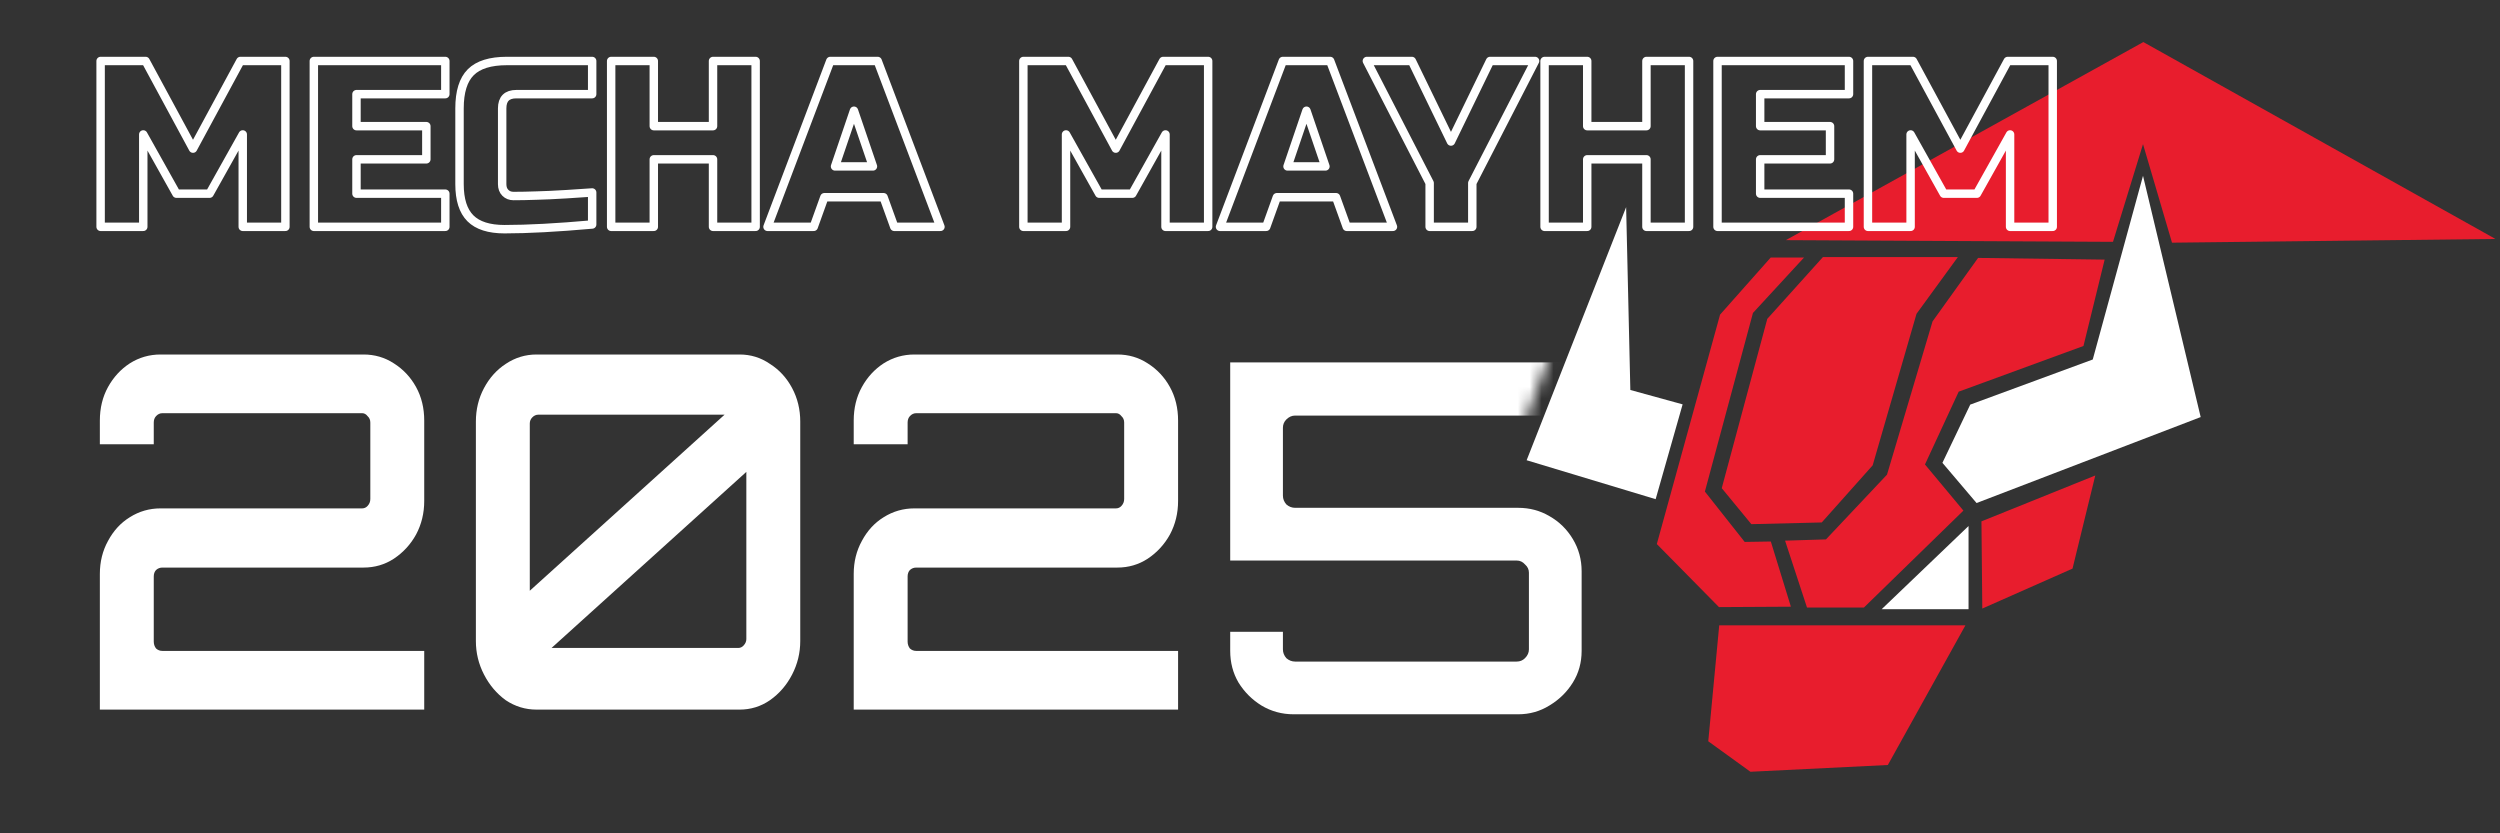 <svg width="210" height="70" viewBox="0 0 210 70" fill="none" xmlns="http://www.w3.org/2000/svg">
<rect x="0" y="0" width="210" height="70" fill="#333333" stroke="none"/>
<g clip-path="url(#clip0_197_2)">
<path fill-rule="evenodd" clip-rule="evenodd" d="M180.041 3.533L150.01 20.172L177.491 20.314L180.013 12.108L182.449 20.385L209.619 20.072L180.041 3.533Z" fill="#E81D2D"/>
<path fill-rule="evenodd" clip-rule="evenodd" d="M148.742 21.63H151.54L147.248 26.287L143.21 41.291L146.554 45.522L148.749 45.486L150.435 50.962L144.393 50.997L139.173 45.7L144.485 26.43L148.742 21.63Z" fill="#E81D2D"/>
<path fill-rule="evenodd" clip-rule="evenodd" d="M166.159 21.665L162.334 26.998L158.509 39.869L153.381 45.309L149.946 45.415L151.788 51.033H156.569L164.926 42.891L161.697 39.015L164.53 32.9L175.012 29.061L176.79 21.808L166.159 21.665Z" fill="#E81D2D"/>
<path fill-rule="evenodd" clip-rule="evenodd" d="M166.442 43.794L166.513 51.118L174.092 47.762L176.004 39.94L166.442 43.794Z" fill="#E81D2D"/>
<path fill-rule="evenodd" clip-rule="evenodd" d="M153.126 21.594H164.459L160.988 26.358L157.305 39.087L153.027 43.886L147.113 44.029L144.627 41.007L148.452 26.785L153.126 21.594Z" fill="#E81D2D"/>
<path fill-rule="evenodd" clip-rule="evenodd" d="M144.415 52.526H165.096L158.58 64.259L147.035 64.828L143.494 62.268L144.415 52.526Z" fill="#E81D2D"/>
<path fill-rule="evenodd" clip-rule="evenodd" d="M165.5 33.988L163.163 38.877L166.031 42.255L184.857 35.034L180.013 14.768L175.791 30.198L165.5 33.988Z" fill="white"/>
<path fill-rule="evenodd" clip-rule="evenodd" d="M141.34 33.967L139.074 41.931L128.237 38.66L136.595 17.399L136.949 32.758L141.34 33.967Z" fill="white"/>
<path fill-rule="evenodd" clip-rule="evenodd" d="M165.358 51.175V44.185L158.057 51.175H165.358Z" fill="white"/>
<path fill-rule="evenodd" clip-rule="evenodd" d="M8.452 5.123V19.054H12.034V11.293L14.819 16.268H17.605L20.391 11.293V19.054H23.973V5.123H20.193L16.212 12.485L12.232 5.123H8.452Z" stroke="white" stroke-width="0.708" stroke-miterlimit="10" stroke-linejoin="round"/>
<path fill-rule="evenodd" clip-rule="evenodd" d="M26.362 5.123V19.054H37.407V16.268H29.944V13.383H35.813V10.597H29.944V7.909H37.407V5.123H26.362Z" stroke="white" stroke-width="0.708" stroke-miterlimit="10" stroke-linejoin="round"/>
<path fill-rule="evenodd" clip-rule="evenodd" d="M42.581 5.123C41.186 5.123 40.173 5.438 39.543 6.069C38.914 6.699 38.6 7.711 38.6 9.104V15.472C38.6 16.772 38.905 17.727 39.514 18.338C40.125 18.947 41.08 19.252 42.38 19.252C44.33 19.252 46.784 19.12 49.742 18.857V16.168C48.881 16.222 48.162 16.27 47.585 16.311C47.009 16.349 46.538 16.375 46.173 16.388C45.808 16.401 45.446 16.414 45.088 16.427C44.73 16.44 44.384 16.45 44.051 16.456C43.721 16.463 43.417 16.466 43.138 16.466C42.859 16.466 42.631 16.377 42.451 16.197C42.272 16.018 42.182 15.776 42.182 15.472V9.104C42.182 8.307 42.58 7.909 43.374 7.909H49.742V5.123L42.581 5.123Z" stroke="white" stroke-width="0.708" stroke-miterlimit="10" stroke-linejoin="round"/>
<path fill-rule="evenodd" clip-rule="evenodd" d="M51.337 5.123V19.054H54.919V13.383H59.894V19.054H63.473V5.123H59.894V10.597H54.919V5.123H51.337Z" stroke="white" stroke-width="0.708" stroke-miterlimit="10" stroke-linejoin="round"/>
<path fill-rule="evenodd" clip-rule="evenodd" d="M71.733 9.301L73.327 13.979H70.143L71.733 9.301ZM69.744 5.123L64.471 19.054H68.352L69.246 16.567H74.221L75.118 19.054H78.998L73.725 5.123H69.744Z" stroke="white" stroke-width="0.708" stroke-miterlimit="10" stroke-linejoin="round"/>
<path fill-rule="evenodd" clip-rule="evenodd" d="M85.963 5.123V19.054H89.546V11.293L92.331 16.268H95.117L97.902 11.293V19.054H101.485V5.123H97.705L93.724 12.485L89.743 5.123H85.963Z" stroke="white" stroke-width="0.708" stroke-miterlimit="10" stroke-linejoin="round"/>
<path fill-rule="evenodd" clip-rule="evenodd" d="M109.743 9.301L111.336 13.979H108.152L109.743 9.301ZM107.754 5.123L102.481 19.054H106.361L107.255 16.567H112.23L113.127 19.054H117.008L111.735 5.123H107.754ZM114.817 5.123L120.09 15.371V19.054H123.673V15.371L128.946 5.123H125.166L121.881 11.889L118.597 5.123H114.817Z" stroke="white" stroke-width="0.708" stroke-miterlimit="10" stroke-linejoin="round"/>
<path fill-rule="evenodd" clip-rule="evenodd" d="M129.744 5.123V19.054H133.326V13.383H138.301V19.054H141.881V5.123H138.301V10.597H133.326V5.123H129.744Z" stroke="white" stroke-width="0.708" stroke-miterlimit="10" stroke-linejoin="round"/>
<path fill-rule="evenodd" clip-rule="evenodd" d="M144.271 5.123V19.054H155.316V16.268H147.854V13.383H153.723V10.597H147.854V7.909H155.316V5.123H144.271Z" stroke="white" stroke-width="0.708" stroke-miterlimit="10" stroke-linejoin="round"/>
<path fill-rule="evenodd" clip-rule="evenodd" d="M156.908 5.123V19.054H160.49V11.293L163.276 16.268H166.061L168.847 11.293V19.054H172.429V5.123H168.649L164.669 12.485L160.688 5.123H156.908Z" stroke="white" stroke-width="0.708" stroke-miterlimit="10" stroke-linejoin="round"/>
<path d="M8.388 59.607V48.214C8.388 47.192 8.616 46.267 9.073 45.438C9.53 44.582 10.139 43.919 10.9 43.45C11.686 42.953 12.549 42.704 13.487 42.704H30.422C30.599 42.704 30.752 42.635 30.878 42.497C31.031 42.331 31.107 42.138 31.107 41.917V35.495C31.107 35.274 31.031 35.095 30.878 34.957C30.752 34.791 30.599 34.708 30.422 34.708H13.639C13.437 34.708 13.259 34.791 13.107 34.957C12.98 35.095 12.916 35.274 12.916 35.495V37.318H8.388V35.33C8.388 34.28 8.616 33.341 9.073 32.512C9.53 31.684 10.139 31.021 10.9 30.524C11.686 30.026 12.549 29.778 13.487 29.778H30.536C31.475 29.778 32.325 30.026 33.086 30.524C33.872 31.021 34.494 31.684 34.95 32.512C35.407 33.341 35.635 34.28 35.635 35.33V42.083C35.635 43.105 35.407 44.044 34.95 44.9C34.494 45.728 33.872 46.405 33.086 46.93C32.325 47.427 31.475 47.676 30.536 47.676H13.639C13.437 47.676 13.259 47.745 13.107 47.883C12.98 48.021 12.916 48.2 12.916 48.421V53.89C12.916 54.111 12.98 54.304 13.107 54.47C13.259 54.608 13.437 54.677 13.639 54.677H35.635V59.607H8.388Z" fill="white"/>
<path d="M45.073 59.607C44.134 59.607 43.272 59.345 42.485 58.82C41.724 58.268 41.115 57.55 40.659 56.666C40.202 55.782 39.974 54.843 39.974 53.849V35.412C39.974 34.391 40.202 33.451 40.659 32.595C41.115 31.739 41.724 31.062 42.485 30.565C43.272 30.04 44.134 29.778 45.073 29.778H62.122C63.06 29.778 63.91 30.04 64.671 30.565C65.458 31.062 66.079 31.739 66.536 32.595C66.993 33.451 67.221 34.391 67.221 35.412V53.849C67.221 54.843 66.993 55.782 66.536 56.666C66.079 57.55 65.458 58.268 64.671 58.82C63.91 59.345 63.06 59.607 62.122 59.607H45.073ZM46.329 54.429H62.008C62.185 54.429 62.337 54.36 62.464 54.221C62.616 54.056 62.693 53.876 62.693 53.683V39.638L46.329 54.429ZM44.502 49.623L60.866 34.832H45.225C45.022 34.832 44.845 34.915 44.693 35.081C44.566 35.219 44.502 35.385 44.502 35.578V49.623Z" fill="white"/>
<path d="M71.712 59.607V48.214C71.712 47.192 71.94 46.267 72.397 45.438C72.853 44.582 73.462 43.919 74.223 43.45C75.01 42.953 75.872 42.704 76.811 42.704H93.746C93.923 42.704 94.075 42.635 94.202 42.497C94.354 42.331 94.43 42.138 94.43 41.917V35.495C94.43 35.274 94.354 35.095 94.202 34.957C94.075 34.791 93.923 34.708 93.746 34.708H76.963C76.76 34.708 76.583 34.791 76.43 34.957C76.304 35.095 76.24 35.274 76.24 35.495V37.318H71.712V35.33C71.712 34.28 71.94 33.341 72.397 32.512C72.853 31.684 73.462 31.021 74.223 30.524C75.01 30.026 75.872 29.778 76.811 29.778H93.86C94.798 29.778 95.648 30.026 96.409 30.524C97.196 31.021 97.817 31.684 98.274 32.512C98.731 33.341 98.959 34.28 98.959 35.33V42.083C98.959 43.105 98.731 44.044 98.274 44.9C97.817 45.728 97.196 46.405 96.409 46.93C95.648 47.427 94.798 47.676 93.86 47.676H76.963C76.76 47.676 76.583 47.745 76.43 47.883C76.304 48.021 76.24 48.2 76.24 48.421V53.89C76.24 54.111 76.304 54.304 76.43 54.47C76.583 54.608 76.76 54.677 76.963 54.677H98.959V59.607H71.712Z" fill="white"/>
<mask id="mask0_197_2" style="mask-type:alpha" maskUnits="userSpaceOnUse" x="100" y="28" width="38" height="35">
<path d="M130.5 29L100 28V61.385H128.229L138 63V42.538L128.229 40.385V35L130.5 29Z" fill="#D9D9D9"/>
</mask>
<g mask="url(#mask0_197_2)">
<path d="M108.667 60C107.683 60 106.781 59.754 105.961 59.262C105.168 58.77 104.526 58.128 104.034 57.335C103.569 56.542 103.337 55.654 103.337 54.67V53.071H107.765V54.547C107.765 54.82 107.861 55.066 108.052 55.285C108.271 55.476 108.517 55.572 108.79 55.572H127.404C127.677 55.572 127.91 55.476 128.101 55.285C128.32 55.066 128.429 54.82 128.429 54.547V48.11C128.429 47.837 128.32 47.604 128.101 47.413C127.91 47.194 127.677 47.085 127.404 47.085H103.337V30.439H132.857V34.908H108.79C108.517 34.908 108.271 35.017 108.052 35.236C107.861 35.427 107.765 35.66 107.765 35.933V41.632C107.765 41.905 107.861 42.151 108.052 42.37C108.271 42.561 108.517 42.657 108.79 42.657H127.527C128.484 42.657 129.358 42.889 130.151 43.354C130.971 43.819 131.627 44.461 132.119 45.281C132.611 46.101 132.857 47.003 132.857 47.987V54.67C132.857 55.654 132.611 56.542 132.119 57.335C131.627 58.128 130.971 58.77 130.151 59.262C129.358 59.754 128.484 60 127.527 60H108.667Z" fill="white"/>
</g>
</g>
<defs>
<clipPath id="clip0_197_2">
<rect width="210" height="70" fill="white"/>
</clipPath>
</defs>
</svg>
